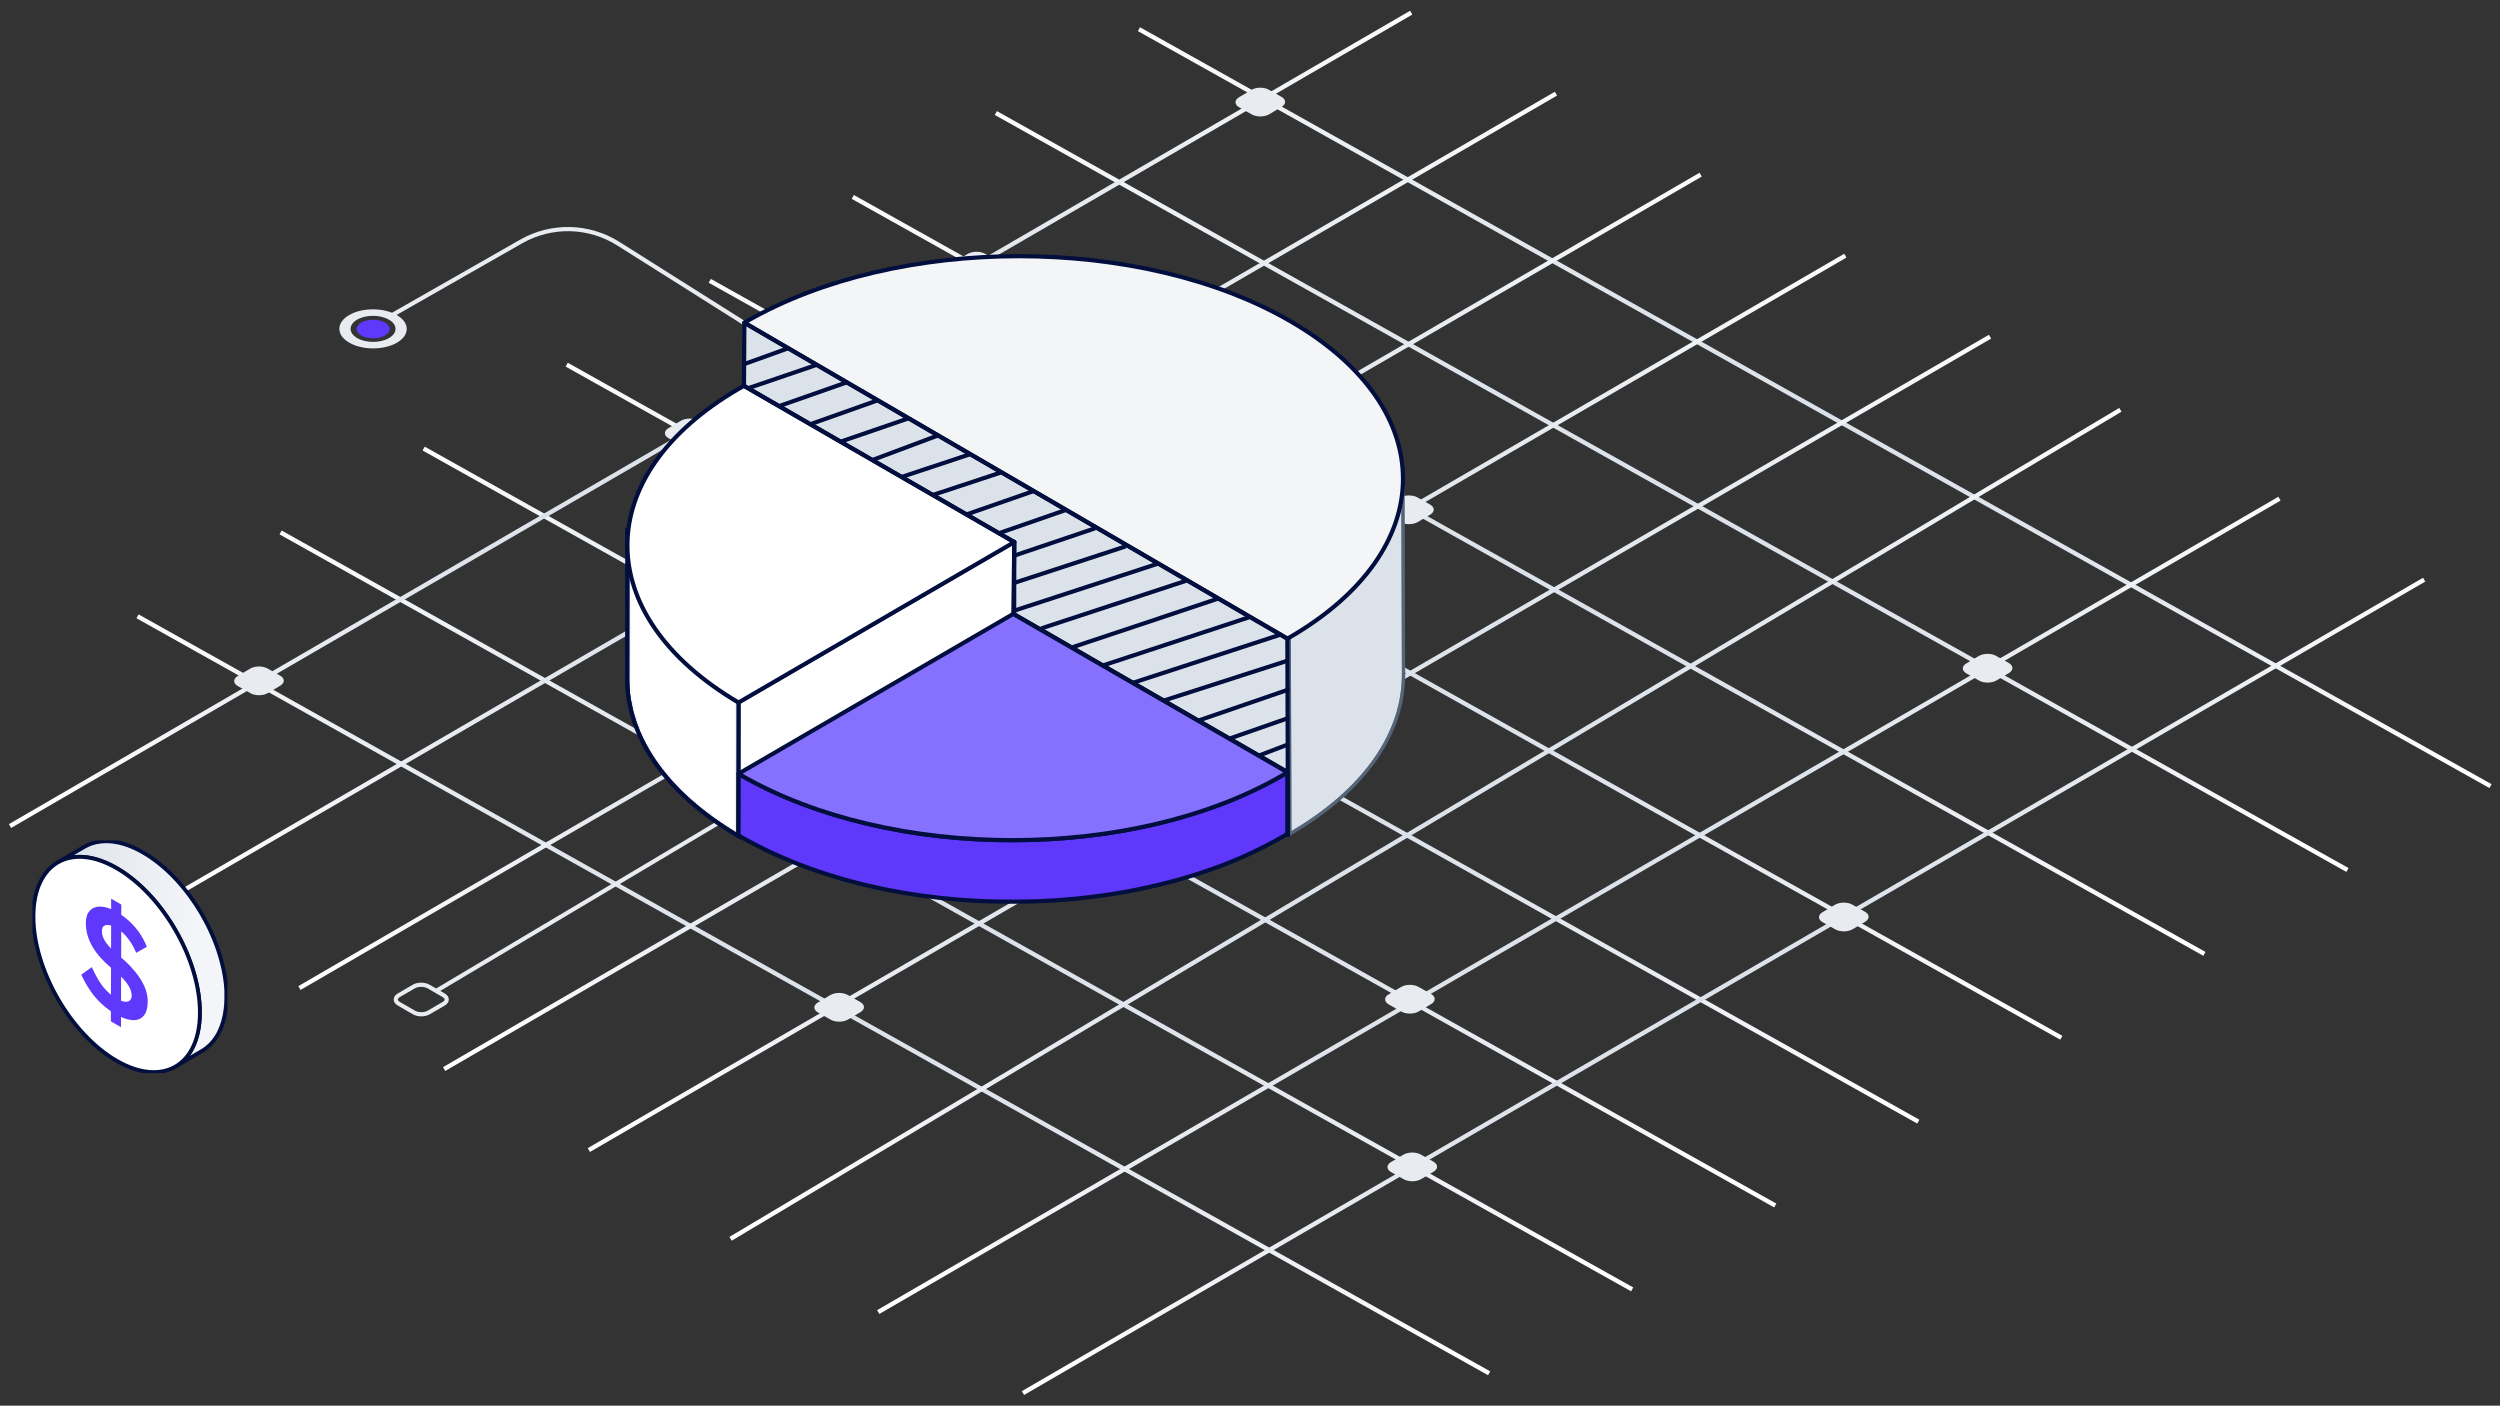 <svg width="795" height="447" viewBox="0 0 795 447" fill="none" xmlns="http://www.w3.org/2000/svg">
<rect x="0" y="0" width="795" height="447" fill="#333333" stroke="none"/>
<g clip-path="url(#clip0_0_1)">
<path d="M43.738 195.989L473.544 436.704" stroke="url(#paint0_linear_0_1)" stroke-width="1.403" stroke-miterlimit="10"/>
<path d="M89.228 169.32L519.034 410.028" stroke="url(#paint1_linear_0_1)" stroke-width="1.403" stroke-miterlimit="10"/>
<path d="M134.719 142.644L564.532 383.352" stroke="url(#paint2_linear_0_1)" stroke-width="1.403" stroke-miterlimit="10"/>
<path d="M180.215 115.968L610.021 356.676" stroke="url(#paint3_linear_0_1)" stroke-width="1.403" stroke-miterlimit="10"/>
<path d="M225.706 89.3L655.512 330.007" stroke="url(#paint4_linear_0_1)" stroke-width="1.403" stroke-miterlimit="10"/>
<path d="M271.194 62.624L701 303.331" stroke="url(#paint5_linear_0_1)" stroke-width="1.403" stroke-miterlimit="10"/>
<path d="M316.685 35.948L746.498 276.655" stroke="url(#paint6_linear_0_1)" stroke-width="1.403" stroke-miterlimit="10"/>
<path d="M362.183 9.279L791.989 249.986" stroke="url(#paint7_linear_0_1)" stroke-width="1.403" stroke-miterlimit="10"/>
<path d="M770.886 184.333L325.303 442.991" stroke="url(#paint8_linear_0_1)" stroke-width="1.403" stroke-miterlimit="10"/>
<path d="M724.872 158.571L279.282 417.23" stroke="url(#paint9_linear_0_1)" stroke-width="1.403" stroke-miterlimit="10"/>
<path d="M674.284 130.314L232.322 393.939" stroke="url(#paint10_linear_0_1)" stroke-width="1.403" stroke-miterlimit="10"/>
<path d="M632.834 107.057L187.251 365.715" stroke="url(#paint11_linear_0_1)" stroke-width="1.403" stroke-miterlimit="10"/>
<path d="M586.821 81.296L141.238 339.954" stroke="url(#paint12_linear_0_1)" stroke-width="1.403" stroke-miterlimit="10"/>
<path d="M540.808 55.535L95.225 314.193" stroke="url(#paint13_linear_0_1)" stroke-width="1.403" stroke-miterlimit="10"/>
<path d="M494.793 29.781L49.203 288.439" stroke="url(#paint14_linear_0_1)" stroke-width="1.403" stroke-miterlimit="10"/>
<path d="M448.771 4.02L3.188 262.678" stroke="url(#paint15_linear_0_1)" stroke-width="1.403" stroke-miterlimit="10"/>
<path d="M454.758 160.442C456.302 161.315 456.324 162.748 454.805 163.652L450.875 165.991C449.356 166.895 446.881 166.92 445.329 166.046L441.324 163.787C439.78 162.921 439.759 161.481 441.278 160.577L445.207 158.238C446.726 157.334 449.202 157.309 450.746 158.182L454.751 160.442L454.758 160.442Z" fill="#E8ECF1"/>
<path d="M317.25 82.962C318.794 83.836 318.816 85.268 317.297 86.172L313.367 88.511C311.848 89.415 309.373 89.44 307.821 88.567L303.817 86.307C302.272 85.441 302.251 84.001 303.77 83.097L307.699 80.758C309.218 79.854 311.694 79.829 313.238 80.703L317.243 82.962L317.25 82.962Z" fill="#E8ECF1"/>
<path d="M226.047 136.015C227.591 136.889 227.613 138.321 226.094 139.225L222.164 141.564C220.645 142.468 218.17 142.493 216.618 141.62L212.613 139.36C211.069 138.494 211.047 137.054 212.567 136.15L216.496 133.811C218.015 132.907 220.491 132.882 222.035 133.756L226.039 136.015L226.047 136.015Z" fill="#E8ECF1"/>
<path d="M407.492 30.786C409.036 31.66 409.058 33.092 407.539 33.996L403.61 36.335C402.091 37.239 399.615 37.264 398.063 36.39L394.059 34.131C392.515 33.265 392.493 31.825 394.012 30.921L397.941 28.582C399.46 27.678 401.936 27.653 403.48 28.526L407.485 30.786L407.492 30.786Z" fill="#E8ECF1"/>
<path d="M638.78 210.824C640.325 211.698 640.346 213.13 638.827 214.034L634.898 216.373C633.379 217.277 630.903 217.302 629.352 216.428L625.347 214.169C623.803 213.303 623.781 211.863 625.3 210.959L629.229 208.62C630.748 207.716 633.224 207.691 634.768 208.564L638.773 210.824L638.78 210.824Z" fill="#E8ECF1"/>
<path d="M593.05 289.93C594.594 290.803 594.616 292.236 593.097 293.14L589.167 295.479C587.648 296.383 585.173 296.408 583.621 295.534L579.616 293.275C578.072 292.409 578.05 290.969 579.57 290.065L583.499 287.726C585.018 286.822 587.494 286.797 589.038 287.67L593.042 289.93L593.05 289.93Z" fill="#E8ECF1"/>
<path d="M455.065 316.076C456.61 316.949 456.631 318.382 455.112 319.286L451.183 321.625C449.664 322.529 447.188 322.554 445.637 321.68L441.632 319.421C440.088 318.555 440.066 317.115 441.585 316.211L445.514 313.872C447.034 312.968 449.509 312.943 451.053 313.816L455.058 316.076L455.065 316.076Z" fill="#E8ECF1"/>
<path d="M455.819 369.4C457.364 370.273 457.385 371.706 455.866 372.61L451.937 374.949C450.418 375.853 447.942 375.878 446.391 375.004L442.386 372.745C440.842 371.878 440.82 370.439 442.339 369.534L446.268 367.196C447.787 366.291 450.263 366.267 451.807 367.14L455.812 369.4L455.819 369.4Z" fill="#E8ECF1"/>
<path d="M273.577 318.647C275.121 319.521 275.143 320.953 273.624 321.857L269.695 324.196C268.176 325.1 265.7 325.125 264.148 324.252L260.144 321.992C258.6 321.126 258.578 319.686 260.097 318.782L264.026 316.443C265.545 315.539 268.021 315.514 269.565 316.388L273.57 318.647L273.577 318.647Z" fill="#E8ECF1"/>
<path d="M89.072 214.836C90.616 215.71 90.638 217.142 89.119 218.046L85.19 220.385C83.671 221.289 81.195 221.314 79.643 220.44L75.639 218.181C74.094 217.315 74.073 215.875 75.592 214.971L79.521 212.632C81.04 211.728 83.516 211.703 85.06 212.577L89.065 214.836L89.072 214.836Z" fill="#E8ECF1"/>
</g>
<g clip-path="url(#clip1_0_1)">
<path d="M138.528 315.211L320.225 207.022C339.47 195.563 339.826 167.822 320.883 155.872L196.607 77.477C187.235 71.565 175.366 71.301 165.74 76.79L123.278 101.004" stroke="#E8ECF1" stroke-width="1.33" stroke-miterlimit="10"/>
<path d="M126.178 100.187C130.372 102.608 130.399 106.556 126.232 108.976C122.065 111.397 115.266 111.397 111.073 108.976C106.879 106.556 106.861 102.608 111.028 100.187C115.195 97.766 121.985 97.766 126.178 100.187ZM113.589 107.511C116.381 109.128 120.932 109.128 123.707 107.511C126.482 105.895 126.464 103.26 123.671 101.643C120.878 100.026 116.337 100.026 113.562 101.643C110.787 103.26 110.796 105.895 113.589 107.511Z" fill="#E8ECF1"/>
<path d="M446.323 214.587L446.14 152.139C446.19 170.439 434.12 188.771 409.964 202.737L410.147 265.185C434.303 251.219 446.373 232.886 446.323 214.587Z" fill="#DCE2EA"/>
<mask id="mask0_0_1" style="mask-type:luminance" maskUnits="userSpaceOnUse" x="409" y="152" width="38" height="114">
<path d="M446.323 214.587L446.14 152.139C446.19 170.439 434.12 188.771 409.964 202.737L410.147 265.185C434.303 251.219 446.373 232.886 446.323 214.587Z" fill="white"/>
</mask>
<g mask="url(#mask0_0_1)">
<path d="M409.979 202.754L410.163 265.201C434.319 251.235 446.389 232.903 446.339 214.603L446.155 152.156C446.205 170.455 434.136 188.788 409.979 202.754Z" fill="#DCE2EA" stroke="#556578" stroke-width="1.053" stroke-linecap="round" stroke-linejoin="round"/>
</g>
<path d="M446.323 214.587L446.14 152.139C446.19 170.439 434.12 188.771 409.964 202.737L410.147 265.185C434.303 251.219 446.373 232.886 446.323 214.587Z" stroke="#556578" stroke-width="1.053" stroke-linecap="round" stroke-linejoin="round"/>
<path d="M409.397 203.105L409.564 265.535L410.147 265.202L409.98 202.755L409.397 203.105Z" fill="#B5B5B5"/>
<path d="M236.706 102.626L236.873 165.073L409.561 265.536L409.395 203.105L236.706 102.626Z" fill="#DCE2EA" stroke="#556578" stroke-width="1.053" stroke-linecap="round" stroke-linejoin="round"/>
<path d="M236.706 102.625L409.395 203.087L409.978 202.754C457.974 175.005 458.257 130.024 410.56 102.275C362.881 74.526 285.285 74.543 237.289 102.275L236.706 102.608V102.625Z" fill="#F3F5F7" stroke="#010E3E" stroke-width="1.33" stroke-linecap="round" stroke-linejoin="round"/>
<path d="M322.543 172.289L322.477 214.854L234.792 265.868L234.842 223.303L322.543 172.289Z" fill="white" stroke="#010E3E" stroke-width="1.33" stroke-linecap="round" stroke-linejoin="round"/>
<path d="M200.113 215.788L200.152 178.985C203.829 194.889 215.191 212.345 234.176 223.633L234.128 264.7C211.315 250.972 200.065 233.316 200.113 215.806V215.804V215.788V215.788Z" fill="white" stroke="#010E3E" stroke-width="1.33"/>
<mask id="mask1_0_1" style="mask-type:luminance" maskUnits="userSpaceOnUse" x="199" y="167" width="36" height="99">
<path d="M200.113 215.788L200.152 178.985C203.829 194.889 215.191 212.345 234.176 223.633L234.128 264.7C211.315 250.972 200.065 233.316 200.113 215.806V215.804V215.788V215.788Z" fill="white" stroke="white" stroke-width="1.33"/>
</mask>
<g mask="url(#mask1_0_1)">
<path d="M234.792 265.869C211.185 251.986 199.398 233.887 199.448 215.804L199.498 167.856C199.448 185.939 211.235 209.388 234.842 223.271" fill="white"/>
<path d="M234.792 265.869C211.185 251.986 199.398 233.887 199.448 215.804L199.498 167.856C199.448 185.939 211.235 209.388 234.842 223.271" stroke="#010E3E" stroke-width="1.33" stroke-miterlimit="10"/>
</g>
<path d="M199.448 215.788L199.498 167.84C199.448 185.922 211.235 209.371 234.842 223.254L234.792 265.869C211.185 251.986 199.398 233.887 199.448 215.804V215.788Z" stroke="#010E3E" stroke-width="1.33" stroke-miterlimit="10"/>
<path d="M322.543 172.389L234.858 223.403C187.711 195.671 187.695 151.09 235.041 123.558C235.541 123.258 236.074 122.991 236.59 122.708L322.56 172.406L322.543 172.389Z" fill="white" stroke="#010E3E" stroke-width="1.33" stroke-linecap="round" stroke-linejoin="round"/>
<path d="M409.43 245.586C408.947 245.886 408.481 246.186 407.981 246.469C406.167 247.536 404.285 248.535 402.371 249.519C401.822 249.802 401.272 250.069 400.706 250.352C399.224 251.085 397.709 251.802 396.194 252.485C395.678 252.719 395.162 252.952 394.646 253.185C392.648 254.052 390.634 254.885 388.57 255.669C388.203 255.802 387.837 255.935 387.471 256.069C385.723 256.718 383.975 257.335 382.177 257.918C381.444 258.168 380.712 258.402 379.963 258.635C378.981 258.952 377.998 259.252 376.999 259.535C376.167 259.785 375.318 260.018 374.469 260.268C373.47 260.552 372.455 260.818 371.439 261.085C370.59 261.302 369.741 261.518 368.875 261.735C367.843 261.985 366.811 262.218 365.762 262.452C364.896 262.652 364.047 262.835 363.182 263.018C362.116 263.235 361.051 263.452 359.985 263.652C359.169 263.802 358.354 263.968 357.538 264.118C355.257 264.518 352.96 264.901 350.646 265.218C350.329 265.268 349.996 265.301 349.664 265.335C347.649 265.601 345.618 265.851 343.587 266.068C342.805 266.151 342.039 266.218 341.256 266.301C339.958 266.418 338.643 266.535 337.344 266.635C336.528 266.701 335.696 266.751 334.88 266.801C333.515 266.885 332.15 266.951 330.785 267.001C330.019 267.035 329.237 267.068 328.471 267.101C327.289 267.135 326.09 267.151 324.908 267.168C324.076 267.168 323.26 267.201 322.428 267.201C321.146 267.201 319.88 267.185 318.598 267.168C317.849 267.168 317.1 267.168 316.351 267.135C315.186 267.101 314.02 267.051 312.855 267.001C312.039 266.968 311.24 266.951 310.424 266.901C309.159 266.835 307.894 266.735 306.645 266.651C305.946 266.601 305.23 266.568 304.514 266.501C302.983 266.368 301.451 266.218 299.936 266.051C299.503 266.001 299.07 265.968 298.654 265.918C296.706 265.701 294.759 265.451 292.828 265.185C292.528 265.151 292.245 265.085 291.945 265.051C290.264 264.801 288.599 264.551 286.934 264.252C286.252 264.135 285.586 264.002 284.903 263.868C283.638 263.635 282.373 263.402 281.124 263.152C280.475 263.018 279.825 262.868 279.176 262.718C277.794 262.418 276.429 262.118 275.064 261.785C274.315 261.602 273.566 261.402 272.817 261.218C271.568 260.902 270.336 260.585 269.104 260.235C268.405 260.035 267.722 259.835 267.023 259.635C265.075 259.068 263.161 258.468 261.263 257.835C260.93 257.718 260.58 257.618 260.248 257.502C258.067 256.768 255.919 255.969 253.805 255.152C253.355 254.985 252.922 254.802 252.473 254.619C249.726 253.519 247.012 252.352 244.399 251.102C244.132 250.969 243.883 250.835 243.616 250.719C240.869 249.385 238.189 247.986 235.609 246.502C235.359 246.352 235.126 246.202 234.893 246.069L234.843 265.651C235.076 265.785 235.309 265.951 235.559 266.085C238.139 267.585 240.819 268.968 243.566 270.301C243.833 270.435 244.082 270.568 244.349 270.685C246.979 271.935 249.676 273.101 252.423 274.201C252.673 274.301 252.889 274.418 253.139 274.518C253.339 274.601 253.555 274.668 253.771 274.751C255.886 275.584 258.033 276.368 260.214 277.101C260.547 277.218 260.897 277.318 261.23 277.434C263.128 278.068 265.059 278.668 266.99 279.234C267.306 279.334 267.623 279.434 267.939 279.534C268.305 279.634 268.688 279.734 269.054 279.834C270.286 280.168 271.502 280.501 272.75 280.817C273.499 281.017 274.265 281.201 275.014 281.384C276.363 281.701 277.728 282.017 279.093 282.301C279.609 282.417 280.125 282.551 280.641 282.651C280.774 282.684 280.924 282.701 281.057 282.734C282.289 282.984 283.555 283.217 284.803 283.451C285.502 283.584 286.185 283.717 286.884 283.834C288.549 284.117 290.214 284.384 291.879 284.617C292.162 284.651 292.445 284.717 292.728 284.751C292.728 284.751 292.761 284.751 292.778 284.751C294.709 285.017 296.657 285.267 298.604 285.484C299.037 285.534 299.47 285.567 299.886 285.617C301.418 285.784 302.933 285.934 304.464 286.067C304.498 286.067 304.548 286.067 304.581 286.067C305.247 286.117 305.913 286.151 306.595 286.201C307.861 286.301 309.126 286.384 310.391 286.451C311.19 286.501 312.006 286.517 312.822 286.551C313.987 286.601 315.152 286.651 316.318 286.684C316.418 286.684 316.518 286.684 316.601 286.684C317.25 286.684 317.916 286.684 318.565 286.701C319.83 286.717 321.096 286.751 322.361 286.734C323.193 286.734 324.026 286.717 324.858 286.701C326.04 286.684 327.222 286.667 328.404 286.634C328.621 286.634 328.837 286.634 329.07 286.634C329.619 286.617 330.169 286.567 330.735 286.551C332.1 286.501 333.465 286.434 334.83 286.351C335.663 286.301 336.478 286.234 337.294 286.184C338.609 286.084 339.908 285.984 341.206 285.851C341.673 285.801 342.122 285.784 342.588 285.734C342.904 285.701 343.221 285.651 343.537 285.617C345.568 285.401 347.599 285.167 349.614 284.884C349.947 284.834 350.263 284.801 350.596 284.767C352.91 284.451 355.207 284.067 357.488 283.667C357.704 283.634 357.921 283.601 358.137 283.567C358.753 283.451 359.353 283.317 359.952 283.201C361.017 283.001 362.083 282.801 363.132 282.567C363.997 282.384 364.846 282.201 365.712 282.001C366.761 281.767 367.793 281.534 368.825 281.284C369.691 281.067 370.54 280.851 371.389 280.634C372.405 280.367 373.42 280.101 374.419 279.834C375.268 279.601 376.117 279.351 376.949 279.101C377.948 278.801 378.931 278.501 379.913 278.201C380.346 278.068 380.779 277.951 381.211 277.801C381.528 277.701 381.811 277.584 382.127 277.484C383.908 276.901 385.673 276.268 387.421 275.634C387.787 275.501 388.154 275.368 388.52 275.234C390.584 274.451 392.599 273.618 394.596 272.751C395.112 272.518 395.628 272.285 396.145 272.051C397.676 271.368 399.174 270.651 400.656 269.918C401.206 269.635 401.772 269.368 402.321 269.085C404.219 268.101 406.1 267.101 407.931 266.035C408.114 265.935 408.281 265.835 408.447 265.735C408.747 265.551 409.063 265.368 409.363 265.168C409.363 265.168 409.363 265.168 409.38 265.168L409.43 245.586Z" fill="#5F38FB" stroke="#010E3E" stroke-width="1.33" stroke-linecap="round" stroke-linejoin="round"/>
<path d="M409.429 245.586C408.946 245.886 408.48 246.186 407.98 246.469C360.534 274.068 283.337 274.068 235.574 246.469C235.325 246.319 235.091 246.169 234.858 246.036L322.243 195.205L409.429 245.603V245.586Z" fill="#8671FF" stroke="#010E3E" stroke-width="1.33" stroke-linecap="round" stroke-linejoin="round"/>
<path d="M141.081 316.491C142.374 317.238 142.382 318.451 141.097 319.198L136.317 321.978C135.032 322.725 132.942 322.725 131.646 321.978L126.836 319.198C125.543 318.451 125.535 317.238 126.82 316.491L131.601 313.711C132.885 312.964 134.975 312.964 136.271 313.711L141.081 316.491Z" stroke="#E8ECF1" stroke-width="1.33" stroke-miterlimit="10"/>
<path d="M118.656 107.583C121.558 107.583 123.911 106.259 123.911 104.626C123.911 102.994 121.558 101.67 118.656 101.67C115.753 101.67 113.4 102.994 113.4 104.626C113.4 106.259 115.753 107.583 118.656 107.583Z" fill="#5F38FB"/>
<path d="M236.905 115.691L250.507 110.792" stroke="#010E3E" stroke-width="1.33" stroke-linecap="round" stroke-linejoin="round"/>
<path d="M238.007 123.424L259.216 116.191" stroke="#010E3E" stroke-width="1.33" stroke-linecap="round" stroke-linejoin="round"/>
<path d="M248.312 128.941L268.905 121.708" stroke="#010E3E" stroke-width="1.33" stroke-linecap="round" stroke-linejoin="round"/>
<path d="M258.233 134.707L278.943 127.357" stroke="#010E3E" stroke-width="1.33" stroke-linecap="round" stroke-linejoin="round"/>
<path d="M267.921 140.24L288.631 133.124" stroke="#010E3E" stroke-width="1.33" stroke-linecap="round" stroke-linejoin="round"/>
<path d="M277.847 146.123L297.824 138.64" stroke="#010E3E" stroke-width="1.33" stroke-linecap="round" stroke-linejoin="round"/>
<path d="M287.167 151.523L308.243 144.523" stroke="#010E3E" stroke-width="1.33" stroke-linecap="round" stroke-linejoin="round"/>
<path d="M296.972 157.289L318.165 150.29" stroke="#010E3E" stroke-width="1.33" stroke-linecap="round" stroke-linejoin="round"/>
<path d="M307.511 163.539L328.587 156.189" stroke="#010E3E" stroke-width="1.33" stroke-linecap="round" stroke-linejoin="round"/>
<path d="M317.683 169.555L338.875 162.189" stroke="#010E3E" stroke-width="1.33" stroke-linecap="round" stroke-linejoin="round"/>
<path d="M322.577 176.672L347.949 168.09" stroke="#010E3E" stroke-width="1.33" stroke-linecap="round" stroke-linejoin="round"/>
<path d="M322.827 185.255L357.638 173.855" stroke="#010E3E" stroke-width="1.33" stroke-linecap="round" stroke-linejoin="round"/>
<path d="M322.827 194.088L367.81 179.372" stroke="#010E3E" stroke-width="1.33" stroke-linecap="round" stroke-linejoin="round"/>
<path d="M331.401 199.738L376.883 184.772" stroke="#010E3E" stroke-width="1.33" stroke-linecap="round" stroke-linejoin="round"/>
<path d="M341.507 205.67L386.806 190.538" stroke="#010E3E" stroke-width="1.33" stroke-linecap="round" stroke-linejoin="round"/>
<path d="M351.011 211.521L397.259 196.271" stroke="#010E3E" stroke-width="1.33" stroke-linecap="round" stroke-linejoin="round"/>
<path d="M360.569 217.037L407.15 201.821" stroke="#010E3E" stroke-width="1.33" stroke-linecap="round" stroke-linejoin="round"/>
<path d="M370.374 222.687L409.23 210.171" stroke="#010E3E" stroke-width="1.33" stroke-linecap="round" stroke-linejoin="round"/>
<path d="M381.296 229.07L409.481 219.371" stroke="#010E3E" stroke-width="1.33" stroke-linecap="round" stroke-linejoin="round"/>
<path d="M391.468 234.703L409.364 228.453" stroke="#010E3E" stroke-width="1.33" stroke-linecap="round" stroke-linejoin="round"/>
<path d="M400.405 240.236L409.478 236.786" stroke="#010E3E" stroke-width="1.33" stroke-linecap="round" stroke-linejoin="round"/>
<path d="M409.546 245.57L322.245 195.205L322.544 172.389L236.558 122.691L236.707 102.626L409.396 203.105L409.563 265.536" stroke="#010E3E" stroke-width="1.33" stroke-linecap="round" stroke-linejoin="round"/>
</g>
<g clip-path="url(#clip2_0_1)">
<path d="M72.002 315.936C72.002 315.864 72.002 315.784 71.995 315.704C71.995 315.545 71.979 315.377 71.971 315.218C71.963 315.026 71.955 314.835 71.947 314.643C71.939 314.5 71.923 314.348 71.915 314.205C71.899 314.029 71.891 313.862 71.876 313.686C71.868 313.574 71.86 313.463 71.852 313.343C71.828 313.096 71.796 312.848 71.772 312.609C71.757 312.466 71.741 312.33 71.725 312.186C71.725 312.138 71.717 312.091 71.709 312.043C71.653 311.596 71.59 311.149 71.518 310.702C71.518 310.694 71.518 310.679 71.518 310.671C71.51 310.607 71.495 310.551 71.487 310.487C71.423 310.112 71.36 309.729 71.288 309.354C71.272 309.29 71.264 309.219 71.249 309.155C71.217 308.979 71.177 308.796 71.138 308.62C71.09 308.405 71.05 308.19 71.003 307.966C70.979 307.846 70.947 307.727 70.915 307.607C70.876 307.416 70.828 307.216 70.78 307.025C70.749 306.873 70.717 306.722 70.677 306.578C70.63 306.403 70.582 306.219 70.534 306.044C70.487 305.852 70.431 305.653 70.384 305.461C70.36 305.365 70.336 305.27 70.304 305.174C70.233 304.919 70.153 304.663 70.082 304.408C70.034 304.241 69.987 304.073 69.939 303.906C69.923 303.858 69.915 303.81 69.9 303.762C69.757 303.299 69.614 302.845 69.463 302.39C69.463 302.39 69.463 302.382 69.463 302.374C69.447 302.334 69.431 302.294 69.424 302.246C69.289 301.839 69.146 301.433 69.003 301.034C68.979 300.97 68.955 300.906 68.931 300.842C68.876 300.691 68.82 300.531 68.757 300.379C68.677 300.164 68.598 299.941 68.511 299.725C68.455 299.59 68.4 299.446 68.344 299.31C68.281 299.143 68.209 298.975 68.138 298.8C68.09 298.68 68.043 298.553 67.987 298.433C67.884 298.186 67.781 297.946 67.678 297.699C67.622 297.563 67.567 297.436 67.511 297.3C67.487 297.252 67.471 297.204 67.456 297.165C67.265 296.734 67.075 296.303 66.876 295.88C66.868 295.864 66.86 295.84 66.852 295.824C66.797 295.705 66.733 295.585 66.678 295.465C66.519 295.138 66.368 294.803 66.202 294.476C66.178 294.428 66.146 294.372 66.122 294.325C65.987 294.053 65.853 293.79 65.71 293.527C65.599 293.311 65.496 293.096 65.376 292.881C65.353 292.841 65.337 292.801 65.313 292.769C64.948 292.083 64.559 291.397 64.17 290.719C64.138 290.663 64.107 290.599 64.075 290.543C63.972 290.368 63.869 290.2 63.766 290.025C63.599 289.753 63.44 289.474 63.266 289.203C63.115 288.956 62.956 288.716 62.805 288.469C62.631 288.198 62.464 287.926 62.282 287.663C62.226 287.575 62.171 287.488 62.107 287.392C62.051 287.304 61.988 287.224 61.932 287.145C61.441 286.419 60.949 285.693 60.433 284.991C60.068 284.488 59.687 283.994 59.306 283.507C59.29 283.483 59.274 283.459 59.258 283.443C58.981 283.092 58.703 282.749 58.417 282.398C58.362 282.326 58.306 282.254 58.243 282.183C58.243 282.183 58.243 282.183 58.235 282.175C57.901 281.768 57.56 281.369 57.211 280.97C57.195 280.946 57.179 280.93 57.155 280.914C57.052 280.795 56.949 280.683 56.846 280.563C56.624 280.316 56.41 280.069 56.179 279.821C56.14 279.773 56.092 279.734 56.052 279.686C55.902 279.526 55.751 279.367 55.6 279.207C55.434 279.031 55.267 278.848 55.1 278.68C55.037 278.617 54.973 278.553 54.91 278.489C54.743 278.321 54.577 278.162 54.41 277.994C54.267 277.851 54.124 277.707 53.981 277.572C53.902 277.492 53.815 277.42 53.735 277.34C53.553 277.173 53.37 276.997 53.196 276.83C53.069 276.718 52.95 276.59 52.823 276.479C52.727 276.391 52.624 276.303 52.521 276.215C52.339 276.056 52.156 275.896 51.974 275.737C51.863 275.641 51.752 275.537 51.64 275.45C51.521 275.346 51.394 275.25 51.275 275.146C51.101 274.995 50.918 274.851 50.736 274.708C50.641 274.636 50.553 274.556 50.458 274.476C50.307 274.357 50.149 274.245 49.998 274.125C49.831 273.998 49.664 273.87 49.498 273.742C49.426 273.694 49.363 273.639 49.291 273.583C49.085 273.431 48.879 273.288 48.673 273.136C48.53 273.04 48.395 272.937 48.252 272.833C48.212 272.809 48.181 272.777 48.141 272.753C47.768 272.498 47.395 272.251 47.014 272.003C47.014 272.003 47.014 272.003 47.006 272.003C46.982 271.987 46.951 271.971 46.927 271.955C46.586 271.74 46.244 271.525 45.895 271.317C45.808 271.269 45.721 271.213 45.633 271.166C45.348 270.998 45.07 270.846 44.792 270.695C44.689 270.639 44.578 270.583 44.475 270.527C44.332 270.448 44.189 270.376 44.046 270.304C43.935 270.248 43.824 270.184 43.713 270.129C43.531 270.041 43.356 269.961 43.181 269.873C43.054 269.809 42.927 269.754 42.8 269.69C42.745 269.666 42.697 269.642 42.642 269.618C42.285 269.458 41.935 269.307 41.586 269.163C41.229 269.02 40.872 268.884 40.515 268.756C40.467 268.74 40.428 268.724 40.38 268.709C40.253 268.661 40.126 268.629 39.999 268.581C39.817 268.525 39.634 268.461 39.46 268.405C39.372 268.381 39.285 268.357 39.19 268.334C39.031 268.286 38.88 268.246 38.722 268.206C38.603 268.174 38.484 268.134 38.365 268.102C38.238 268.07 38.119 268.046 37.992 268.022C37.833 267.983 37.682 267.951 37.523 267.919C37.444 267.903 37.357 267.879 37.277 267.863C37.135 267.831 36.992 267.815 36.841 267.791C36.658 267.759 36.484 267.727 36.309 267.703C36.246 267.695 36.182 267.679 36.119 267.671C35.968 267.647 35.825 267.64 35.682 267.624C35.492 267.6 35.301 267.584 35.111 267.568C35.056 267.568 35 267.552 34.944 267.552C34.818 267.544 34.691 267.552 34.564 267.536C34.341 267.528 34.111 267.512 33.889 267.512C33.826 267.512 33.762 267.512 33.699 267.512C33.603 267.512 33.508 267.52 33.413 267.528C33.135 267.528 32.858 267.544 32.58 267.568C32.5 267.568 32.413 267.568 32.326 267.584C32.262 267.584 32.207 267.6 32.143 267.608C31.723 267.655 31.31 267.711 30.897 267.791C30.866 267.791 30.826 267.799 30.794 267.807C30.786 267.807 30.778 267.807 30.762 267.807C30.683 267.823 30.604 267.847 30.517 267.863C30.263 267.919 30.009 267.983 29.763 268.046C29.644 268.078 29.525 268.118 29.413 268.158C29.255 268.206 29.096 268.254 28.937 268.31C28.898 268.326 28.858 268.342 28.826 268.357C28.588 268.445 28.358 268.541 28.128 268.645C28.017 268.693 27.898 268.74 27.787 268.788C27.446 268.948 27.12 269.115 26.795 269.307L18.344 274.245C18.669 274.053 18.994 273.886 19.336 273.726C19.447 273.671 19.558 273.631 19.669 273.583C19.899 273.479 20.129 273.383 20.367 273.296C20.558 273.224 20.756 273.16 20.954 273.096C21.073 273.056 21.192 273.016 21.312 272.984C21.558 272.913 21.811 272.857 22.065 272.801C22.145 272.785 22.224 272.761 22.311 272.745C22.351 272.737 22.399 272.729 22.438 272.721C22.843 272.641 23.264 272.586 23.684 272.538C23.827 272.522 23.97 272.514 24.113 272.498C24.39 272.474 24.668 272.466 24.946 272.458C25.105 272.458 25.263 272.45 25.422 272.458C25.644 272.458 25.866 272.466 26.097 272.482C26.279 272.49 26.462 272.498 26.644 272.514C26.835 272.53 27.025 272.554 27.215 272.57C27.422 272.594 27.636 272.618 27.842 272.649C28.017 272.673 28.199 272.705 28.382 272.737C28.604 272.777 28.834 272.817 29.064 272.865C29.215 272.897 29.374 272.937 29.533 272.969C29.779 273.024 30.017 273.088 30.263 273.152C30.421 273.192 30.572 273.24 30.731 273.28C31.001 273.359 31.27 273.439 31.54 273.535C31.667 273.575 31.794 273.615 31.921 273.663C32.715 273.942 33.524 274.261 34.341 274.636C34.468 274.692 34.595 274.756 34.722 274.819C35.008 274.955 35.301 275.099 35.587 275.242C35.73 275.314 35.873 275.394 36.024 275.466C36.405 275.673 36.793 275.88 37.182 276.104C37.619 276.351 38.047 276.622 38.476 276.893C38.499 276.909 38.531 276.925 38.555 276.941C38.976 277.205 39.388 277.484 39.801 277.771C39.944 277.867 40.079 277.97 40.221 278.074C40.499 278.274 40.777 278.473 41.047 278.672C41.213 278.8 41.38 278.928 41.547 279.055C41.793 279.247 42.039 279.438 42.285 279.638C42.467 279.781 42.642 279.925 42.816 280.077C43.046 280.268 43.285 280.467 43.515 280.667C43.697 280.826 43.88 280.986 44.062 281.146C44.292 281.345 44.514 281.552 44.737 281.76C44.919 281.927 45.102 282.095 45.276 282.262C45.506 282.478 45.729 282.701 45.951 282.925C46.117 283.092 46.284 283.252 46.443 283.419C46.673 283.658 46.903 283.898 47.133 284.137C47.284 284.297 47.435 284.456 47.585 284.616C47.847 284.903 48.117 285.19 48.371 285.485C48.474 285.605 48.585 285.717 48.688 285.836C49.053 286.251 49.419 286.682 49.776 287.113C49.831 287.177 49.887 287.248 49.934 287.312C50.236 287.679 50.537 288.054 50.831 288.429C51.204 288.908 51.577 289.402 51.942 289.897C51.942 289.897 51.95 289.913 51.958 289.921C52.474 290.623 52.974 291.341 53.458 292.075C53.577 292.25 53.688 292.418 53.807 292.593C53.981 292.857 54.156 293.128 54.322 293.399C54.481 293.646 54.632 293.886 54.783 294.133C54.949 294.404 55.116 294.683 55.283 294.955C55.418 295.186 55.56 295.409 55.687 295.641C56.084 296.319 56.465 296.997 56.83 297.691C56.965 297.946 57.092 298.194 57.227 298.449C57.362 298.712 57.505 298.983 57.639 299.247C57.83 299.63 58.013 300.013 58.195 300.395C58.251 300.515 58.306 300.627 58.362 300.746C58.592 301.241 58.814 301.728 59.028 302.23C59.084 302.358 59.139 302.494 59.195 302.621C59.353 302.988 59.504 303.355 59.655 303.73C59.727 303.898 59.79 304.065 59.853 304.233C59.996 304.592 60.131 304.951 60.266 305.31C60.322 305.461 60.377 305.613 60.433 305.764C60.607 306.235 60.774 306.714 60.933 307.184C60.949 307.224 60.956 307.256 60.972 307.296C61.139 307.807 61.306 308.317 61.456 308.828C61.504 308.995 61.552 309.163 61.599 309.322C61.702 309.673 61.806 310.024 61.901 310.375C61.956 310.575 62.004 310.766 62.051 310.966C62.139 311.293 62.218 311.62 62.297 311.955C62.345 312.146 62.393 312.346 62.432 312.537C62.512 312.872 62.583 313.215 62.647 313.55C62.686 313.726 62.718 313.909 62.758 314.085C62.845 314.524 62.916 314.97 62.988 315.409C62.996 315.473 63.012 315.537 63.02 315.601C63.099 316.103 63.17 316.606 63.226 317.108C63.242 317.252 63.258 317.388 63.274 317.531C63.313 317.89 63.353 318.249 63.385 318.608C63.401 318.784 63.416 318.951 63.424 319.127C63.448 319.462 63.472 319.805 63.488 320.14C63.488 320.299 63.504 320.467 63.512 320.627C63.528 321.105 63.543 321.584 63.535 322.055C63.535 322.549 63.52 323.036 63.496 323.514C63.496 323.65 63.48 323.786 63.472 323.921C63.456 324.248 63.432 324.575 63.401 324.895C63.385 325.078 63.361 325.262 63.345 325.445C63.313 325.716 63.282 325.987 63.25 326.251C63.226 326.442 63.194 326.642 63.163 326.833C63.123 327.08 63.083 327.32 63.035 327.559C62.996 327.774 62.956 327.982 62.909 328.197C62.861 328.413 62.813 328.62 62.766 328.835C62.71 329.083 62.647 329.322 62.575 329.561C62.52 329.753 62.472 329.936 62.417 330.12C62.329 330.407 62.234 330.686 62.139 330.966C62.083 331.117 62.036 331.269 61.98 331.412C61.806 331.875 61.615 332.33 61.417 332.76C61.258 333.096 61.099 333.423 60.925 333.734C60.925 333.734 60.925 333.734 60.925 333.742C60.75 334.061 60.568 334.364 60.377 334.659C60.107 335.082 59.814 335.481 59.52 335.864C59.449 335.959 59.369 336.047 59.298 336.135C59.004 336.486 58.703 336.829 58.385 337.14C58.362 337.164 58.338 337.188 58.314 337.212C57.973 337.547 57.616 337.85 57.251 338.137C57.163 338.209 57.068 338.273 56.981 338.345C56.608 338.624 56.219 338.887 55.814 339.127L64.266 334.188C64.67 333.957 65.051 333.686 65.432 333.407C65.519 333.343 65.615 333.271 65.702 333.199C66.067 332.912 66.424 332.609 66.765 332.274C66.789 332.25 66.813 332.226 66.837 332.202C67.154 331.883 67.456 331.548 67.749 331.189C67.82 331.101 67.9 331.005 67.971 330.918C68.273 330.535 68.558 330.136 68.828 329.713C68.828 329.697 68.844 329.689 68.852 329.681C69.035 329.394 69.209 329.099 69.376 328.796C69.376 328.796 69.376 328.788 69.376 328.78C69.543 328.484 69.693 328.173 69.844 327.854C69.844 327.838 69.86 327.822 69.86 327.806C70.066 327.376 70.249 326.921 70.423 326.458C70.439 326.418 70.455 326.378 70.471 326.339C70.511 326.235 70.542 326.115 70.582 326.003C70.677 325.724 70.772 325.445 70.86 325.158C70.884 325.078 70.907 325.014 70.931 324.934C70.963 324.831 70.987 324.711 71.019 324.599C71.082 324.36 71.145 324.113 71.209 323.865C71.233 323.762 71.264 323.666 71.288 323.57C71.312 323.459 71.336 323.347 71.36 323.235C71.407 323.028 71.447 322.812 71.487 322.597C71.51 322.485 71.534 322.382 71.55 322.27C71.574 322.142 71.59 322.007 71.606 321.871C71.637 321.68 71.669 321.488 71.693 321.289C71.709 321.193 71.725 321.097 71.741 320.994C71.764 320.826 71.772 320.651 71.796 320.483C71.812 320.299 71.836 320.116 71.852 319.933C71.852 319.861 71.868 319.789 71.876 319.709C71.899 319.462 71.907 319.207 71.923 318.959C71.923 318.824 71.939 318.688 71.947 318.552C71.947 318.52 71.947 318.489 71.947 318.457C71.963 318.034 71.979 317.603 71.979 317.172C71.979 317.148 71.979 317.124 71.979 317.093C71.979 316.694 71.979 316.295 71.963 315.888L72.002 315.936Z" fill="url(#paint16_linear_0_1)" stroke="#010E3E" stroke-width="1.233" stroke-linecap="round" stroke-linejoin="round"/>
<path d="M37.189 276.128C51.813 284.616 63.621 305.182 63.574 322.071C63.526 338.959 51.639 345.78 37.014 337.292C22.397 328.804 10.581 308.23 10.629 291.341C10.677 274.445 22.564 267.64 37.189 276.128Z" fill="white" stroke="#010E3E" stroke-width="1.233" stroke-miterlimit="10"/>
<path d="M46.354 314.763C46.766 315.983 46.973 317.204 46.973 318.408C46.973 320.491 46.536 322.03 45.687 323.035C44.83 324.033 43.632 324.487 42.092 324.392C41.013 324.328 39.815 323.985 38.482 323.386V326.649L35.26 324.782V321.567C34.213 320.85 33.221 320.076 32.292 319.206C30.967 317.97 29.761 316.566 28.698 315.01C27.626 313.446 26.682 311.771 25.849 309.952L29.189 307.543C30.459 310.335 31.713 312.481 32.935 313.981C33.665 314.866 34.443 315.648 35.284 316.326L35.308 307.734C34.102 306.721 33.022 305.708 32.102 304.679C31.03 303.498 30.134 302.286 29.404 301.033C28.674 299.773 28.142 298.528 27.801 297.292C27.468 296.055 27.301 294.771 27.301 293.447C27.301 292.122 27.563 291.045 28.071 290.224C28.586 289.41 29.285 288.843 30.174 288.548C31.062 288.253 32.094 288.213 33.268 288.445C33.935 288.572 34.625 288.804 35.347 289.115V285.78L38.569 287.647V290.926C39.513 291.572 40.394 292.266 41.204 293.016C42.418 294.141 43.489 295.393 44.41 296.757C45.33 298.121 46.1 299.573 46.695 301.097L43.314 302.988C42.791 301.751 42.211 300.634 41.561 299.637C40.91 298.64 40.204 297.762 39.45 297.005C39.156 296.709 38.855 296.446 38.553 296.191L38.529 304.495C39.64 305.445 40.656 306.402 41.584 307.391C42.727 308.62 43.703 309.848 44.513 311.085C45.322 312.329 45.933 313.558 46.354 314.779V314.763ZM41.235 318.185C41.656 317.866 41.862 317.347 41.87 316.629C41.87 316.119 41.791 315.584 41.624 315.058C41.458 314.523 41.204 313.981 40.862 313.438C40.521 312.896 40.108 312.329 39.609 311.739C39.275 311.34 38.902 310.941 38.514 310.558L38.49 318.241C38.839 318.368 39.18 318.456 39.505 318.512C40.236 318.616 40.807 318.512 41.235 318.201M35.324 301.64L35.347 294.332C35.093 294.252 34.847 294.188 34.617 294.149C33.927 294.053 33.387 294.165 32.99 294.5C32.594 294.835 32.403 295.385 32.403 296.175C32.403 296.773 32.514 297.379 32.752 297.986C32.983 298.584 33.316 299.198 33.744 299.805C34.157 300.395 34.689 301.009 35.331 301.64" fill="#5F38FB"/>
</g>
<defs>
<linearGradient id="paint0_linear_0_1" x1="44.61" y1="318.483" x2="472.672" y2="314.203" gradientUnits="userSpaceOnUse">
<stop stop-color="#FCFDFD"/>
<stop offset="0.16" stop-color="#EAEEF2"/>
<stop offset="0.33" stop-color="#DFE5EC"/>
<stop offset="0.51" stop-color="#DCE2EA"/>
<stop offset="0.67" stop-color="#DFE4EC"/>
<stop offset="0.82" stop-color="#EAEDF2"/>
<stop offset="0.95" stop-color="#FCFCFD"/>
<stop offset="0.97" stop-color="white"/>
</linearGradient>
<linearGradient id="paint1_linear_0_1" x1="90.107" y1="291.814" x2="518.162" y2="287.534" gradientUnits="userSpaceOnUse">
<stop stop-color="#FCFDFD"/>
<stop offset="0.16" stop-color="#EAEEF2"/>
<stop offset="0.33" stop-color="#DFE5EC"/>
<stop offset="0.51" stop-color="#DCE2EA"/>
<stop offset="0.67" stop-color="#DFE4EC"/>
<stop offset="0.82" stop-color="#EAEDF2"/>
<stop offset="0.95" stop-color="#FCFCFD"/>
<stop offset="0.97" stop-color="white"/>
</linearGradient>
<linearGradient id="paint2_linear_0_1" x1="135.598" y1="265.138" x2="563.653" y2="260.858" gradientUnits="userSpaceOnUse">
<stop stop-color="#FCFDFD"/>
<stop offset="0.16" stop-color="#EAEEF2"/>
<stop offset="0.33" stop-color="#DFE5EC"/>
<stop offset="0.51" stop-color="#DCE2EA"/>
<stop offset="0.67" stop-color="#DFE4EC"/>
<stop offset="0.82" stop-color="#EAEDF2"/>
<stop offset="0.95" stop-color="#FCFCFD"/>
<stop offset="0.97" stop-color="white"/>
</linearGradient>
<linearGradient id="paint3_linear_0_1" x1="181.087" y1="238.462" x2="609.141" y2="234.182" gradientUnits="userSpaceOnUse">
<stop stop-color="#FCFDFD"/>
<stop offset="0.16" stop-color="#EAEEF2"/>
<stop offset="0.33" stop-color="#DFE5EC"/>
<stop offset="0.51" stop-color="#DCE2EA"/>
<stop offset="0.67" stop-color="#DFE4EC"/>
<stop offset="0.82" stop-color="#EAEDF2"/>
<stop offset="0.95" stop-color="#FCFCFD"/>
<stop offset="0.97" stop-color="white"/>
</linearGradient>
<linearGradient id="paint4_linear_0_1" x1="226.578" y1="211.793" x2="654.64" y2="207.514" gradientUnits="userSpaceOnUse">
<stop stop-color="#FCFDFD"/>
<stop offset="0.16" stop-color="#EAEEF2"/>
<stop offset="0.33" stop-color="#DFE5EC"/>
<stop offset="0.51" stop-color="#DCE2EA"/>
<stop offset="0.67" stop-color="#DFE4EC"/>
<stop offset="0.82" stop-color="#EAEDF2"/>
<stop offset="0.95" stop-color="#FCFCFD"/>
<stop offset="0.97" stop-color="white"/>
</linearGradient>
<linearGradient id="paint5_linear_0_1" x1="272.074" y1="185.117" x2="700.128" y2="180.838" gradientUnits="userSpaceOnUse">
<stop stop-color="#FCFDFD"/>
<stop offset="0.16" stop-color="#EAEEF2"/>
<stop offset="0.33" stop-color="#DFE5EC"/>
<stop offset="0.51" stop-color="#DCE2EA"/>
<stop offset="0.67" stop-color="#DFE4EC"/>
<stop offset="0.82" stop-color="#EAEDF2"/>
<stop offset="0.95" stop-color="#FCFCFD"/>
<stop offset="0.97" stop-color="white"/>
</linearGradient>
<linearGradient id="paint6_linear_0_1" x1="317.564" y1="158.441" x2="745.619" y2="154.162" gradientUnits="userSpaceOnUse">
<stop stop-color="#FCFDFD"/>
<stop offset="0.16" stop-color="#EAEEF2"/>
<stop offset="0.33" stop-color="#DFE5EC"/>
<stop offset="0.51" stop-color="#DCE2EA"/>
<stop offset="0.67" stop-color="#DFE4EC"/>
<stop offset="0.82" stop-color="#EAEDF2"/>
<stop offset="0.95" stop-color="#FCFCFD"/>
<stop offset="0.97" stop-color="white"/>
</linearGradient>
<linearGradient id="paint7_linear_0_1" x1="363.055" y1="131.773" x2="791.109" y2="127.493" gradientUnits="userSpaceOnUse">
<stop stop-color="#FCFDFD"/>
<stop offset="0.16" stop-color="#EAEEF2"/>
<stop offset="0.33" stop-color="#DFE5EC"/>
<stop offset="0.51" stop-color="#DCE2EA"/>
<stop offset="0.67" stop-color="#DFE4EC"/>
<stop offset="0.82" stop-color="#EAEDF2"/>
<stop offset="0.95" stop-color="#FCFCFD"/>
<stop offset="0.97" stop-color="white"/>
</linearGradient>
<linearGradient id="paint8_linear_0_1" x1="772.502" y1="311.418" x2="323.68" y2="315.905" gradientUnits="userSpaceOnUse">
<stop stop-color="#FCFDFD"/>
<stop offset="0.16" stop-color="#EAEEF2"/>
<stop offset="0.33" stop-color="#DFE5EC"/>
<stop offset="0.51" stop-color="#DCE2EA"/>
<stop offset="0.67" stop-color="#DFE4EC"/>
<stop offset="0.82" stop-color="#EAEDF2"/>
<stop offset="0.95" stop-color="#FCFCFD"/>
<stop offset="0.97" stop-color="white"/>
</linearGradient>
<linearGradient id="paint9_linear_0_1" x1="726.488" y1="285.657" x2="277.666" y2="290.144" gradientUnits="userSpaceOnUse">
<stop stop-color="#FCFDFD"/>
<stop offset="0.16" stop-color="#EAEEF2"/>
<stop offset="0.33" stop-color="#DFE5EC"/>
<stop offset="0.51" stop-color="#DCE2EA"/>
<stop offset="0.67" stop-color="#DFE4EC"/>
<stop offset="0.82" stop-color="#EAEDF2"/>
<stop offset="0.95" stop-color="#FCFCFD"/>
<stop offset="0.97" stop-color="white"/>
</linearGradient>
<linearGradient id="paint10_linear_0_1" x1="675.933" y1="259.905" x2="230.666" y2="264.356" gradientUnits="userSpaceOnUse">
<stop stop-color="#FCFDFD"/>
<stop offset="0.16" stop-color="#EAEEF2"/>
<stop offset="0.33" stop-color="#DFE5EC"/>
<stop offset="0.51" stop-color="#DCE2EA"/>
<stop offset="0.67" stop-color="#DFE4EC"/>
<stop offset="0.82" stop-color="#EAEDF2"/>
<stop offset="0.95" stop-color="#FCFCFD"/>
<stop offset="0.97" stop-color="white"/>
</linearGradient>
<linearGradient id="paint11_linear_0_1" x1="634.45" y1="234.142" x2="185.635" y2="238.63" gradientUnits="userSpaceOnUse">
<stop stop-color="#FCFDFD"/>
<stop offset="0.16" stop-color="#EAEEF2"/>
<stop offset="0.33" stop-color="#DFE5EC"/>
<stop offset="0.51" stop-color="#DCE2EA"/>
<stop offset="0.67" stop-color="#DFE4EC"/>
<stop offset="0.82" stop-color="#EAEDF2"/>
<stop offset="0.95" stop-color="#FCFCFD"/>
<stop offset="0.97" stop-color="white"/>
</linearGradient>
<linearGradient id="paint12_linear_0_1" x1="588.437" y1="208.381" x2="139.615" y2="212.869" gradientUnits="userSpaceOnUse">
<stop stop-color="#FCFDFD"/>
<stop offset="0.16" stop-color="#EAEEF2"/>
<stop offset="0.33" stop-color="#DFE5EC"/>
<stop offset="0.51" stop-color="#DCE2EA"/>
<stop offset="0.67" stop-color="#DFE4EC"/>
<stop offset="0.82" stop-color="#EAEDF2"/>
<stop offset="0.95" stop-color="#FCFCFD"/>
<stop offset="0.97" stop-color="white"/>
</linearGradient>
<linearGradient id="paint13_linear_0_1" x1="542.424" y1="182.62" x2="93.602" y2="187.108" gradientUnits="userSpaceOnUse">
<stop stop-color="#FCFDFD"/>
<stop offset="0.16" stop-color="#EAEEF2"/>
<stop offset="0.33" stop-color="#DFE5EC"/>
<stop offset="0.51" stop-color="#DCE2EA"/>
<stop offset="0.67" stop-color="#DFE4EC"/>
<stop offset="0.82" stop-color="#EAEDF2"/>
<stop offset="0.95" stop-color="#FCFCFD"/>
<stop offset="0.97" stop-color="white"/>
</linearGradient>
<linearGradient id="paint14_linear_0_1" x1="496.409" y1="156.866" x2="47.587" y2="161.354" gradientUnits="userSpaceOnUse">
<stop stop-color="#FCFDFD"/>
<stop offset="0.16" stop-color="#EAEEF2"/>
<stop offset="0.33" stop-color="#DFE5EC"/>
<stop offset="0.51" stop-color="#DCE2EA"/>
<stop offset="0.67" stop-color="#DFE4EC"/>
<stop offset="0.82" stop-color="#EAEDF2"/>
<stop offset="0.95" stop-color="#FCFCFD"/>
<stop offset="0.97" stop-color="white"/>
</linearGradient>
<linearGradient id="paint15_linear_0_1" x1="450.387" y1="131.105" x2="1.572" y2="135.593" gradientUnits="userSpaceOnUse">
<stop stop-color="#FCFDFD"/>
<stop offset="0.16" stop-color="#EAEEF2"/>
<stop offset="0.33" stop-color="#DFE5EC"/>
<stop offset="0.51" stop-color="#DCE2EA"/>
<stop offset="0.67" stop-color="#DFE4EC"/>
<stop offset="0.82" stop-color="#EAEDF2"/>
<stop offset="0.95" stop-color="#FCFCFD"/>
<stop offset="0.97" stop-color="white"/>
</linearGradient>
<linearGradient id="paint16_linear_0_1" x1="18.352" y1="303.339" x2="72.026" y2="303.339" gradientUnits="userSpaceOnUse">
<stop stop-color="#DCE2EA"/>
<stop offset="0.8" stop-color="#F3F5F8"/>
</linearGradient>
<clipPath id="clip0_0_1">
<rect width="789.59" height="438.934" fill="white" transform="translate(0.289 7.894) rotate(-0.573)"/>
</clipPath>
<clipPath id="clip1_0_1">
<rect width="385" height="300" fill="white" transform="translate(61.987 68.095)"/>
</clipPath>
<clipPath id="clip2_0_1">
<rect width="62" height="74" fill="white" transform="translate(10.323 267.24)"/>
</clipPath>
</defs>
</svg>
